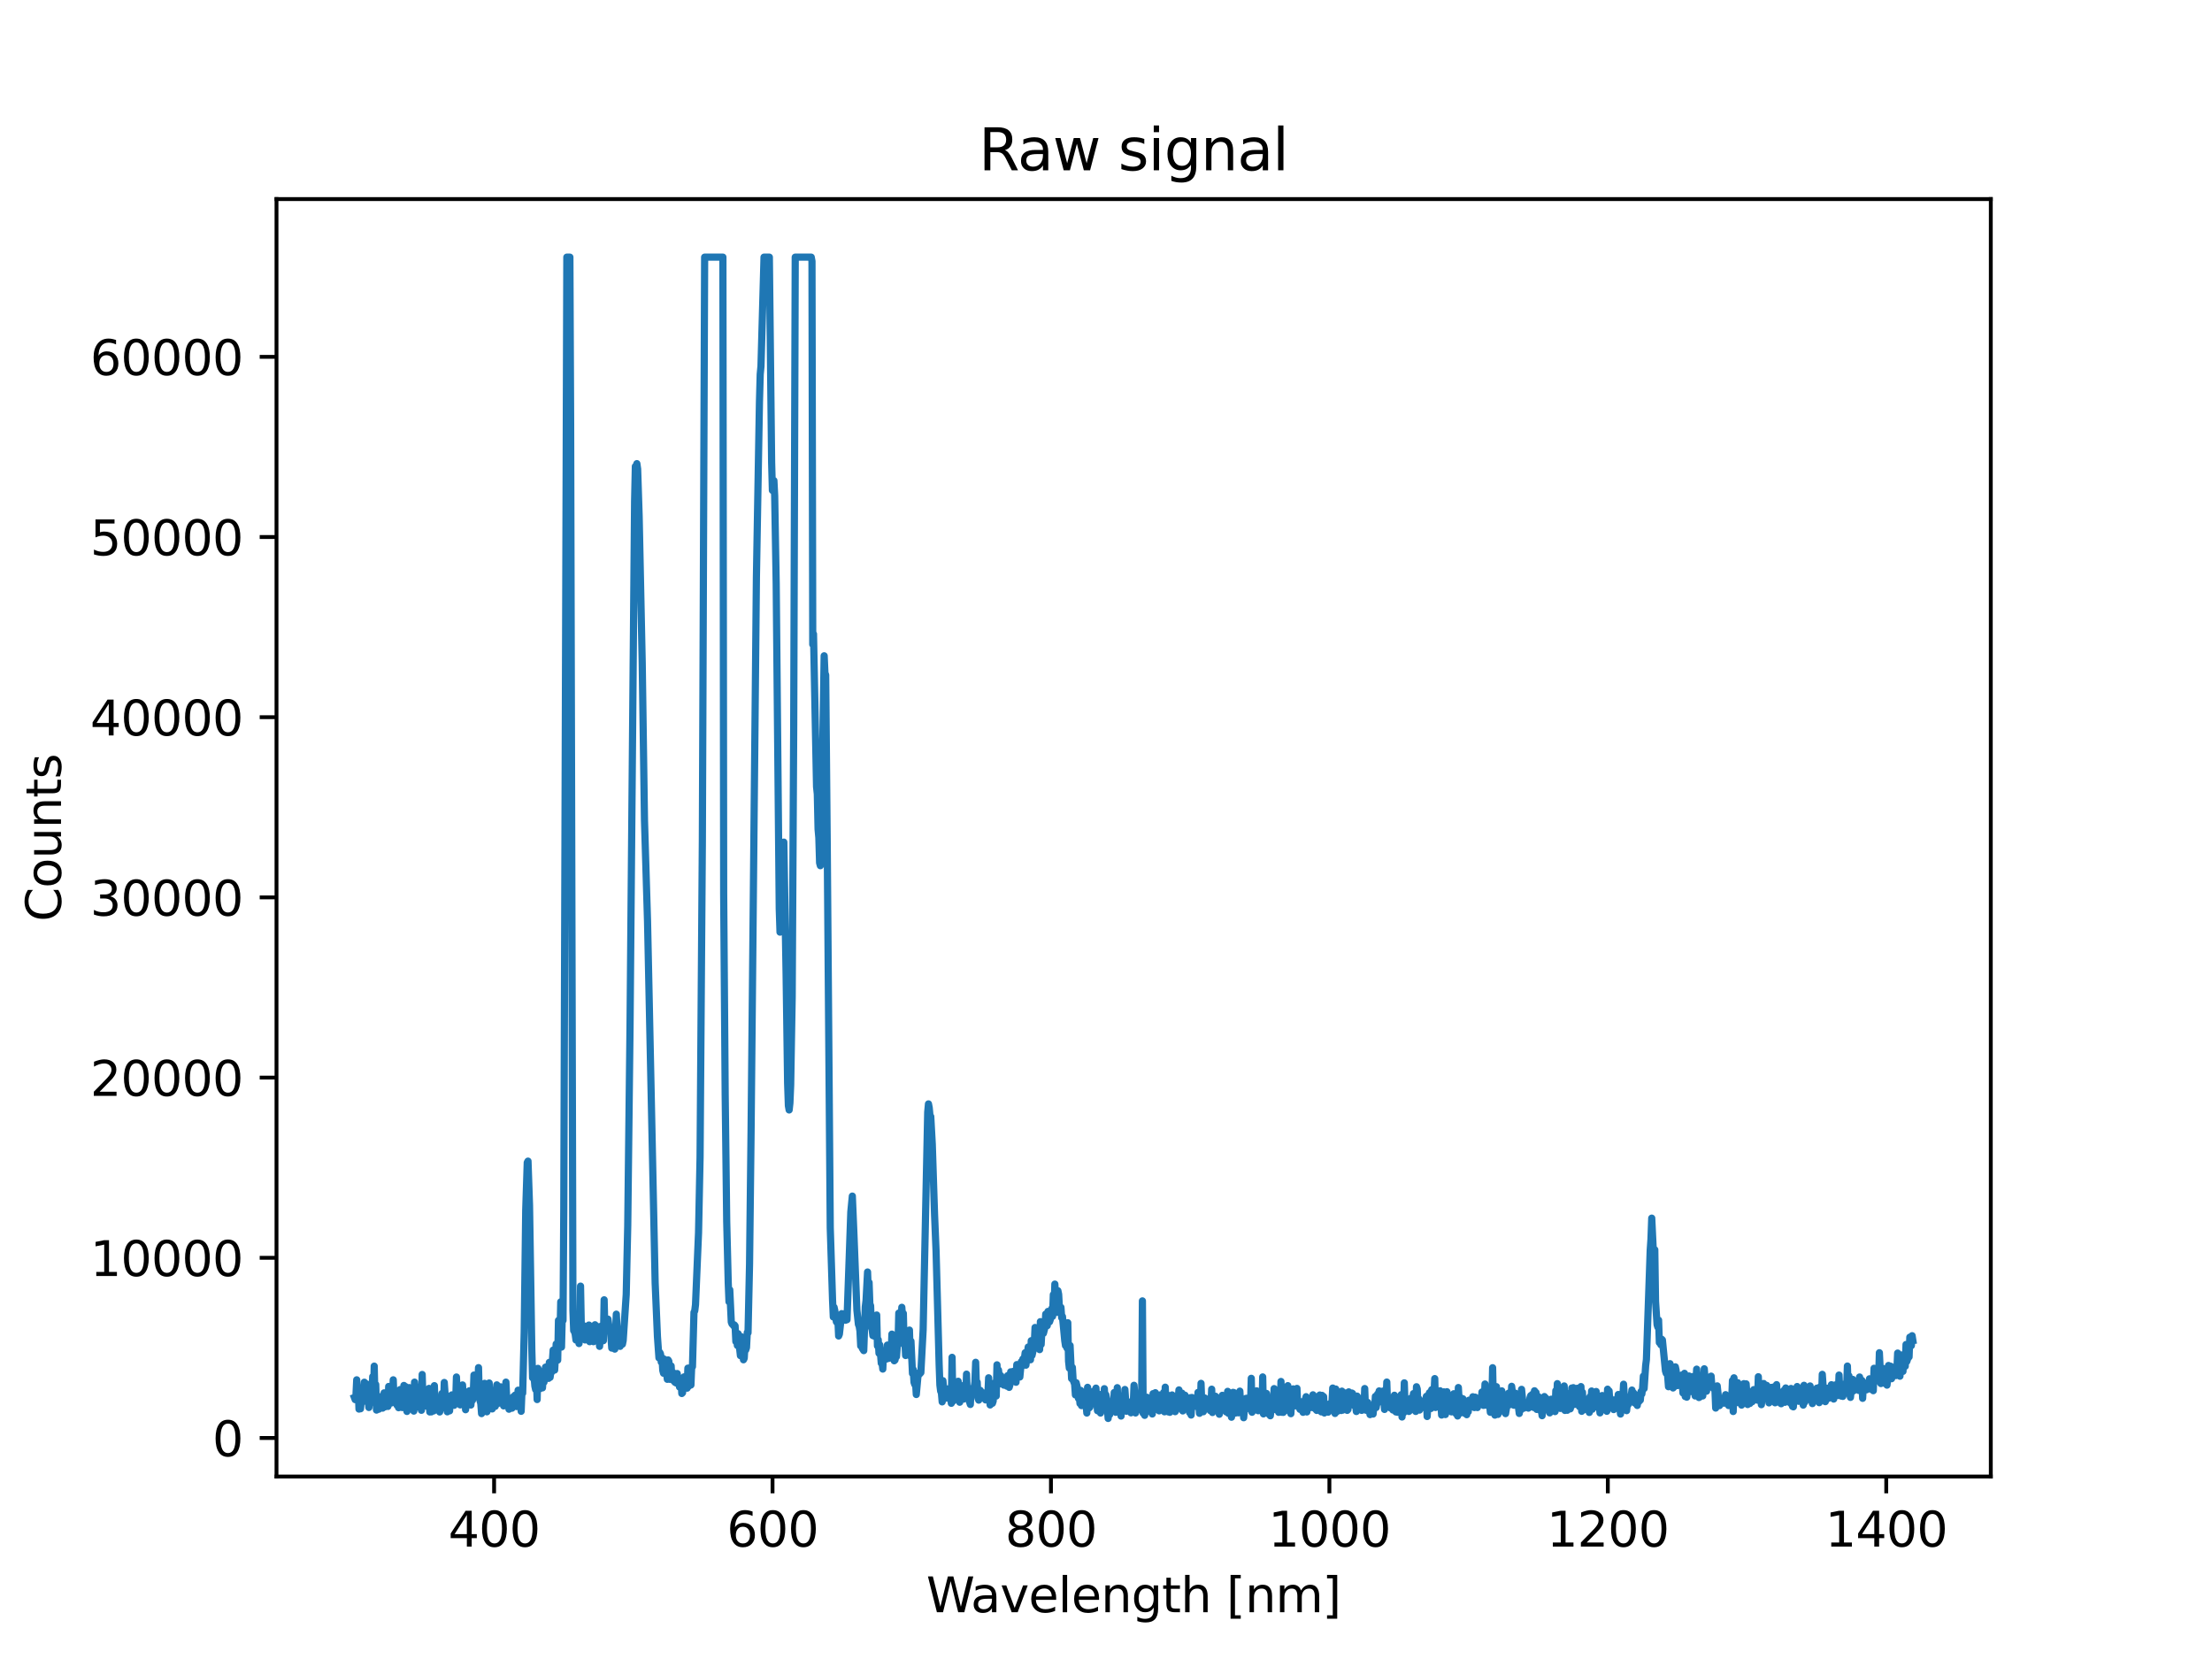<?xml version="1.0" encoding="utf-8" standalone="no"?>
<!DOCTYPE svg PUBLIC "-//W3C//DTD SVG 1.1//EN"
  "http://www.w3.org/Graphics/SVG/1.1/DTD/svg11.dtd">
<svg height="345.6pt" version="1.1" viewBox="0 0 460.8 345.6" width="460.8pt" xmlns="http://www.w3.org/2000/svg" xmlns:xlink="http://www.w3.org/1999/xlink">
 <defs>
  <style type="text/css">*{stroke-linecap:butt;stroke-linejoin:round;}</style>
 </defs>
 <g id="figure_1">
  <g id="patch_1">
   <path d="M 0 345.6 
L 460.8 345.6 
L 460.8 0 
L 0 0 
z
" style="fill:#ffffff;"/>
  </g>
  <g id="axes_1">
   <g id="patch_2">
    <path d="M 57.6 307.584 
L 414.72 307.584 
L 414.72 41.472 
L 57.6 41.472 
z
" style="fill:#ffffff;"/>
   </g>
   <g id="matplotlib.axis_1">
    <g id="xtick_1">
     <g id="line2d_1">
      <defs>
       <path d="M 0 0 
L 0 3.5 
" id="m87d52adecd" style="stroke:#000000;stroke-width:0.8;"/>
      </defs>
      <g>
       <use style="stroke:#000000;stroke-width:0.8;" x="102.93" xlink:href="#m87d52adecd" y="307.584"/>
      </g>
     </g>
     <g id="text_1">
      <!-- 400 -->
      <g transform="translate(93.386 322.182)scale(0.1 -0.1)">
       <defs>
        <path d="M 2419 4116 
L 825 1625 
L 2419 1625 
L 2419 4116 
z
M 2253 4666 
L 3047 4666 
L 3047 1625 
L 3713 1625 
L 3713 1100 
L 3047 1100 
L 3047 0 
L 2419 0 
L 2419 1100 
L 313 1100 
L 313 1709 
L 2253 4666 
z
" id="DejaVuSans-34" transform="scale(0.016)"/>
        <path d="M 2034 4250 
Q 1547 4250 1301 3770 
Q 1056 3291 1056 2328 
Q 1056 1369 1301 889 
Q 1547 409 2034 409 
Q 2525 409 2770 889 
Q 3016 1369 3016 2328 
Q 3016 3291 2770 3770 
Q 2525 4250 2034 4250 
z
M 2034 4750 
Q 2819 4750 3233 4129 
Q 3647 3509 3647 2328 
Q 3647 1150 3233 529 
Q 2819 -91 2034 -91 
Q 1250 -91 836 529 
Q 422 1150 422 2328 
Q 422 3509 836 4129 
Q 1250 4750 2034 4750 
z
" id="DejaVuSans-30" transform="scale(0.016)"/>
       </defs>
       <use xlink:href="#DejaVuSans-34"/>
       <use x="63.623" xlink:href="#DejaVuSans-30"/>
       <use x="127.246" xlink:href="#DejaVuSans-30"/>
      </g>
     </g>
    </g>
    <g id="xtick_2">
     <g id="line2d_2">
      <g>
       <use style="stroke:#000000;stroke-width:0.8;" x="160.932" xlink:href="#m87d52adecd" y="307.584"/>
      </g>
     </g>
     <g id="text_2">
      <!-- 600 -->
      <g transform="translate(151.388 322.182)scale(0.1 -0.1)">
       <defs>
        <path d="M 2113 2584 
Q 1688 2584 1439 2293 
Q 1191 2003 1191 1497 
Q 1191 994 1439 701 
Q 1688 409 2113 409 
Q 2538 409 2786 701 
Q 3034 994 3034 1497 
Q 3034 2003 2786 2293 
Q 2538 2584 2113 2584 
z
M 3366 4563 
L 3366 3988 
Q 3128 4100 2886 4159 
Q 2644 4219 2406 4219 
Q 1781 4219 1451 3797 
Q 1122 3375 1075 2522 
Q 1259 2794 1537 2939 
Q 1816 3084 2150 3084 
Q 2853 3084 3261 2657 
Q 3669 2231 3669 1497 
Q 3669 778 3244 343 
Q 2819 -91 2113 -91 
Q 1303 -91 875 529 
Q 447 1150 447 2328 
Q 447 3434 972 4092 
Q 1497 4750 2381 4750 
Q 2619 4750 2861 4703 
Q 3103 4656 3366 4563 
z
" id="DejaVuSans-36" transform="scale(0.016)"/>
       </defs>
       <use xlink:href="#DejaVuSans-36"/>
       <use x="63.623" xlink:href="#DejaVuSans-30"/>
       <use x="127.246" xlink:href="#DejaVuSans-30"/>
      </g>
     </g>
    </g>
    <g id="xtick_3">
     <g id="line2d_3">
      <g>
       <use style="stroke:#000000;stroke-width:0.8;" x="218.934" xlink:href="#m87d52adecd" y="307.584"/>
      </g>
     </g>
     <g id="text_3">
      <!-- 800 -->
      <g transform="translate(209.391 322.182)scale(0.1 -0.1)">
       <defs>
        <path d="M 2034 2216 
Q 1584 2216 1326 1975 
Q 1069 1734 1069 1313 
Q 1069 891 1326 650 
Q 1584 409 2034 409 
Q 2484 409 2743 651 
Q 3003 894 3003 1313 
Q 3003 1734 2745 1975 
Q 2488 2216 2034 2216 
z
M 1403 2484 
Q 997 2584 770 2862 
Q 544 3141 544 3541 
Q 544 4100 942 4425 
Q 1341 4750 2034 4750 
Q 2731 4750 3128 4425 
Q 3525 4100 3525 3541 
Q 3525 3141 3298 2862 
Q 3072 2584 2669 2484 
Q 3125 2378 3379 2068 
Q 3634 1759 3634 1313 
Q 3634 634 3220 271 
Q 2806 -91 2034 -91 
Q 1263 -91 848 271 
Q 434 634 434 1313 
Q 434 1759 690 2068 
Q 947 2378 1403 2484 
z
M 1172 3481 
Q 1172 3119 1398 2916 
Q 1625 2713 2034 2713 
Q 2441 2713 2670 2916 
Q 2900 3119 2900 3481 
Q 2900 3844 2670 4047 
Q 2441 4250 2034 4250 
Q 1625 4250 1398 4047 
Q 1172 3844 1172 3481 
z
" id="DejaVuSans-38" transform="scale(0.016)"/>
       </defs>
       <use xlink:href="#DejaVuSans-38"/>
       <use x="63.623" xlink:href="#DejaVuSans-30"/>
       <use x="127.246" xlink:href="#DejaVuSans-30"/>
      </g>
     </g>
    </g>
    <g id="xtick_4">
     <g id="line2d_4">
      <g>
       <use style="stroke:#000000;stroke-width:0.8;" x="276.937" xlink:href="#m87d52adecd" y="307.584"/>
      </g>
     </g>
     <g id="text_4">
      <!-- 1000 -->
      <g transform="translate(264.212 322.182)scale(0.1 -0.1)">
       <defs>
        <path d="M 794 531 
L 1825 531 
L 1825 4091 
L 703 3866 
L 703 4441 
L 1819 4666 
L 2450 4666 
L 2450 531 
L 3481 531 
L 3481 0 
L 794 0 
L 794 531 
z
" id="DejaVuSans-31" transform="scale(0.016)"/>
       </defs>
       <use xlink:href="#DejaVuSans-31"/>
       <use x="63.623" xlink:href="#DejaVuSans-30"/>
       <use x="127.246" xlink:href="#DejaVuSans-30"/>
       <use x="190.869" xlink:href="#DejaVuSans-30"/>
      </g>
     </g>
    </g>
    <g id="xtick_5">
     <g id="line2d_5">
      <g>
       <use style="stroke:#000000;stroke-width:0.8;" x="334.939" xlink:href="#m87d52adecd" y="307.584"/>
      </g>
     </g>
     <g id="text_5">
      <!-- 1200 -->
      <g transform="translate(322.214 322.182)scale(0.1 -0.1)">
       <defs>
        <path d="M 1228 531 
L 3431 531 
L 3431 0 
L 469 0 
L 469 531 
Q 828 903 1448 1529 
Q 2069 2156 2228 2338 
Q 2531 2678 2651 2914 
Q 2772 3150 2772 3378 
Q 2772 3750 2511 3984 
Q 2250 4219 1831 4219 
Q 1534 4219 1204 4116 
Q 875 4013 500 3803 
L 500 4441 
Q 881 4594 1212 4672 
Q 1544 4750 1819 4750 
Q 2544 4750 2975 4387 
Q 3406 4025 3406 3419 
Q 3406 3131 3298 2873 
Q 3191 2616 2906 2266 
Q 2828 2175 2409 1742 
Q 1991 1309 1228 531 
z
" id="DejaVuSans-32" transform="scale(0.016)"/>
       </defs>
       <use xlink:href="#DejaVuSans-31"/>
       <use x="63.623" xlink:href="#DejaVuSans-32"/>
       <use x="127.246" xlink:href="#DejaVuSans-30"/>
       <use x="190.869" xlink:href="#DejaVuSans-30"/>
      </g>
     </g>
    </g>
    <g id="xtick_6">
     <g id="line2d_6">
      <g>
       <use style="stroke:#000000;stroke-width:0.8;" x="392.941" xlink:href="#m87d52adecd" y="307.584"/>
      </g>
     </g>
     <g id="text_6">
      <!-- 1400 -->
      <g transform="translate(380.216 322.182)scale(0.1 -0.1)">
       <use xlink:href="#DejaVuSans-31"/>
       <use x="63.623" xlink:href="#DejaVuSans-34"/>
       <use x="127.246" xlink:href="#DejaVuSans-30"/>
       <use x="190.869" xlink:href="#DejaVuSans-30"/>
      </g>
     </g>
    </g>
    <g id="text_7">
     <!-- Wavelength [nm] -->
     <g transform="translate(192.968 335.861)scale(0.1 -0.1)">
      <defs>
       <path d="M 213 4666 
L 850 4666 
L 1831 722 
L 2809 4666 
L 3519 4666 
L 4500 722 
L 5478 4666 
L 6119 4666 
L 4947 0 
L 4153 0 
L 3169 4050 
L 2175 0 
L 1381 0 
L 213 4666 
z
" id="DejaVuSans-57" transform="scale(0.016)"/>
       <path d="M 2194 1759 
Q 1497 1759 1228 1600 
Q 959 1441 959 1056 
Q 959 750 1161 570 
Q 1363 391 1709 391 
Q 2188 391 2477 730 
Q 2766 1069 2766 1631 
L 2766 1759 
L 2194 1759 
z
M 3341 1997 
L 3341 0 
L 2766 0 
L 2766 531 
Q 2569 213 2275 61 
Q 1981 -91 1556 -91 
Q 1019 -91 701 211 
Q 384 513 384 1019 
Q 384 1609 779 1909 
Q 1175 2209 1959 2209 
L 2766 2209 
L 2766 2266 
Q 2766 2663 2505 2880 
Q 2244 3097 1772 3097 
Q 1472 3097 1187 3025 
Q 903 2953 641 2809 
L 641 3341 
Q 956 3463 1253 3523 
Q 1550 3584 1831 3584 
Q 2591 3584 2966 3190 
Q 3341 2797 3341 1997 
z
" id="DejaVuSans-61" transform="scale(0.016)"/>
       <path d="M 191 3500 
L 800 3500 
L 1894 563 
L 2988 3500 
L 3597 3500 
L 2284 0 
L 1503 0 
L 191 3500 
z
" id="DejaVuSans-76" transform="scale(0.016)"/>
       <path d="M 3597 1894 
L 3597 1613 
L 953 1613 
Q 991 1019 1311 708 
Q 1631 397 2203 397 
Q 2534 397 2845 478 
Q 3156 559 3463 722 
L 3463 178 
Q 3153 47 2828 -22 
Q 2503 -91 2169 -91 
Q 1331 -91 842 396 
Q 353 884 353 1716 
Q 353 2575 817 3079 
Q 1281 3584 2069 3584 
Q 2775 3584 3186 3129 
Q 3597 2675 3597 1894 
z
M 3022 2063 
Q 3016 2534 2758 2815 
Q 2500 3097 2075 3097 
Q 1594 3097 1305 2825 
Q 1016 2553 972 2059 
L 3022 2063 
z
" id="DejaVuSans-65" transform="scale(0.016)"/>
       <path d="M 603 4863 
L 1178 4863 
L 1178 0 
L 603 0 
L 603 4863 
z
" id="DejaVuSans-6c" transform="scale(0.016)"/>
       <path d="M 3513 2113 
L 3513 0 
L 2938 0 
L 2938 2094 
Q 2938 2591 2744 2837 
Q 2550 3084 2163 3084 
Q 1697 3084 1428 2787 
Q 1159 2491 1159 1978 
L 1159 0 
L 581 0 
L 581 3500 
L 1159 3500 
L 1159 2956 
Q 1366 3272 1645 3428 
Q 1925 3584 2291 3584 
Q 2894 3584 3203 3211 
Q 3513 2838 3513 2113 
z
" id="DejaVuSans-6e" transform="scale(0.016)"/>
       <path d="M 2906 1791 
Q 2906 2416 2648 2759 
Q 2391 3103 1925 3103 
Q 1463 3103 1205 2759 
Q 947 2416 947 1791 
Q 947 1169 1205 825 
Q 1463 481 1925 481 
Q 2391 481 2648 825 
Q 2906 1169 2906 1791 
z
M 3481 434 
Q 3481 -459 3084 -895 
Q 2688 -1331 1869 -1331 
Q 1566 -1331 1297 -1286 
Q 1028 -1241 775 -1147 
L 775 -588 
Q 1028 -725 1275 -790 
Q 1522 -856 1778 -856 
Q 2344 -856 2625 -561 
Q 2906 -266 2906 331 
L 2906 616 
Q 2728 306 2450 153 
Q 2172 0 1784 0 
Q 1141 0 747 490 
Q 353 981 353 1791 
Q 353 2603 747 3093 
Q 1141 3584 1784 3584 
Q 2172 3584 2450 3431 
Q 2728 3278 2906 2969 
L 2906 3500 
L 3481 3500 
L 3481 434 
z
" id="DejaVuSans-67" transform="scale(0.016)"/>
       <path d="M 1172 4494 
L 1172 3500 
L 2356 3500 
L 2356 3053 
L 1172 3053 
L 1172 1153 
Q 1172 725 1289 603 
Q 1406 481 1766 481 
L 2356 481 
L 2356 0 
L 1766 0 
Q 1100 0 847 248 
Q 594 497 594 1153 
L 594 3053 
L 172 3053 
L 172 3500 
L 594 3500 
L 594 4494 
L 1172 4494 
z
" id="DejaVuSans-74" transform="scale(0.016)"/>
       <path d="M 3513 2113 
L 3513 0 
L 2938 0 
L 2938 2094 
Q 2938 2591 2744 2837 
Q 2550 3084 2163 3084 
Q 1697 3084 1428 2787 
Q 1159 2491 1159 1978 
L 1159 0 
L 581 0 
L 581 4863 
L 1159 4863 
L 1159 2956 
Q 1366 3272 1645 3428 
Q 1925 3584 2291 3584 
Q 2894 3584 3203 3211 
Q 3513 2838 3513 2113 
z
" id="DejaVuSans-68" transform="scale(0.016)"/>
       <path id="DejaVuSans-20" transform="scale(0.016)"/>
       <path d="M 550 4863 
L 1875 4863 
L 1875 4416 
L 1125 4416 
L 1125 -397 
L 1875 -397 
L 1875 -844 
L 550 -844 
L 550 4863 
z
" id="DejaVuSans-5b" transform="scale(0.016)"/>
       <path d="M 3328 2828 
Q 3544 3216 3844 3400 
Q 4144 3584 4550 3584 
Q 5097 3584 5394 3201 
Q 5691 2819 5691 2113 
L 5691 0 
L 5113 0 
L 5113 2094 
Q 5113 2597 4934 2840 
Q 4756 3084 4391 3084 
Q 3944 3084 3684 2787 
Q 3425 2491 3425 1978 
L 3425 0 
L 2847 0 
L 2847 2094 
Q 2847 2600 2669 2842 
Q 2491 3084 2119 3084 
Q 1678 3084 1418 2786 
Q 1159 2488 1159 1978 
L 1159 0 
L 581 0 
L 581 3500 
L 1159 3500 
L 1159 2956 
Q 1356 3278 1631 3431 
Q 1906 3584 2284 3584 
Q 2666 3584 2933 3390 
Q 3200 3197 3328 2828 
z
" id="DejaVuSans-6d" transform="scale(0.016)"/>
       <path d="M 1947 4863 
L 1947 -844 
L 622 -844 
L 622 -397 
L 1369 -397 
L 1369 4416 
L 622 4416 
L 622 4863 
L 1947 4863 
z
" id="DejaVuSans-5d" transform="scale(0.016)"/>
      </defs>
      <use xlink:href="#DejaVuSans-57"/>
      <use x="92.502" xlink:href="#DejaVuSans-61"/>
      <use x="153.781" xlink:href="#DejaVuSans-76"/>
      <use x="212.961" xlink:href="#DejaVuSans-65"/>
      <use x="274.484" xlink:href="#DejaVuSans-6c"/>
      <use x="302.268" xlink:href="#DejaVuSans-65"/>
      <use x="363.791" xlink:href="#DejaVuSans-6e"/>
      <use x="427.17" xlink:href="#DejaVuSans-67"/>
      <use x="490.646" xlink:href="#DejaVuSans-74"/>
      <use x="529.855" xlink:href="#DejaVuSans-68"/>
      <use x="593.234" xlink:href="#DejaVuSans-20"/>
      <use x="625.021" xlink:href="#DejaVuSans-5b"/>
      <use x="664.035" xlink:href="#DejaVuSans-6e"/>
      <use x="727.414" xlink:href="#DejaVuSans-6d"/>
      <use x="824.826" xlink:href="#DejaVuSans-5d"/>
     </g>
    </g>
   </g>
   <g id="matplotlib.axis_2">
    <g id="ytick_1">
     <g id="line2d_7">
      <defs>
       <path d="M 0 0 
L -3.5 0 
" id="m0c8e8be93e" style="stroke:#000000;stroke-width:0.8;"/>
      </defs>
      <g>
       <use style="stroke:#000000;stroke-width:0.8;" x="57.6" xlink:href="#m0c8e8be93e" y="299.557"/>
      </g>
     </g>
     <g id="text_8">
      <!-- 0 -->
      <g transform="translate(44.237 303.356)scale(0.1 -0.1)">
       <use xlink:href="#DejaVuSans-30"/>
      </g>
     </g>
    </g>
    <g id="ytick_2">
     <g id="line2d_8">
      <g>
       <use style="stroke:#000000;stroke-width:0.8;" x="57.6" xlink:href="#m0c8e8be93e" y="262.02"/>
      </g>
     </g>
     <g id="text_9">
      <!-- 10000 -->
      <g transform="translate(18.788 265.819)scale(0.1 -0.1)">
       <use xlink:href="#DejaVuSans-31"/>
       <use x="63.623" xlink:href="#DejaVuSans-30"/>
       <use x="127.246" xlink:href="#DejaVuSans-30"/>
       <use x="190.869" xlink:href="#DejaVuSans-30"/>
       <use x="254.492" xlink:href="#DejaVuSans-30"/>
      </g>
     </g>
    </g>
    <g id="ytick_3">
     <g id="line2d_9">
      <g>
       <use style="stroke:#000000;stroke-width:0.8;" x="57.6" xlink:href="#m0c8e8be93e" y="224.483"/>
      </g>
     </g>
     <g id="text_10">
      <!-- 20000 -->
      <g transform="translate(18.788 228.282)scale(0.1 -0.1)">
       <use xlink:href="#DejaVuSans-32"/>
       <use x="63.623" xlink:href="#DejaVuSans-30"/>
       <use x="127.246" xlink:href="#DejaVuSans-30"/>
       <use x="190.869" xlink:href="#DejaVuSans-30"/>
       <use x="254.492" xlink:href="#DejaVuSans-30"/>
      </g>
     </g>
    </g>
    <g id="ytick_4">
     <g id="line2d_10">
      <g>
       <use style="stroke:#000000;stroke-width:0.8;" x="57.6" xlink:href="#m0c8e8be93e" y="186.945"/>
      </g>
     </g>
     <g id="text_11">
      <!-- 30000 -->
      <g transform="translate(18.788 190.745)scale(0.1 -0.1)">
       <defs>
        <path d="M 2597 2516 
Q 3050 2419 3304 2112 
Q 3559 1806 3559 1356 
Q 3559 666 3084 287 
Q 2609 -91 1734 -91 
Q 1441 -91 1130 -33 
Q 819 25 488 141 
L 488 750 
Q 750 597 1062 519 
Q 1375 441 1716 441 
Q 2309 441 2620 675 
Q 2931 909 2931 1356 
Q 2931 1769 2642 2001 
Q 2353 2234 1838 2234 
L 1294 2234 
L 1294 2753 
L 1863 2753 
Q 2328 2753 2575 2939 
Q 2822 3125 2822 3475 
Q 2822 3834 2567 4026 
Q 2313 4219 1838 4219 
Q 1578 4219 1281 4162 
Q 984 4106 628 3988 
L 628 4550 
Q 988 4650 1302 4700 
Q 1616 4750 1894 4750 
Q 2613 4750 3031 4423 
Q 3450 4097 3450 3541 
Q 3450 3153 3228 2886 
Q 3006 2619 2597 2516 
z
" id="DejaVuSans-33" transform="scale(0.016)"/>
       </defs>
       <use xlink:href="#DejaVuSans-33"/>
       <use x="63.623" xlink:href="#DejaVuSans-30"/>
       <use x="127.246" xlink:href="#DejaVuSans-30"/>
       <use x="190.869" xlink:href="#DejaVuSans-30"/>
       <use x="254.492" xlink:href="#DejaVuSans-30"/>
      </g>
     </g>
    </g>
    <g id="ytick_5">
     <g id="line2d_11">
      <g>
       <use style="stroke:#000000;stroke-width:0.8;" x="57.6" xlink:href="#m0c8e8be93e" y="149.408"/>
      </g>
     </g>
     <g id="text_12">
      <!-- 40000 -->
      <g transform="translate(18.788 153.207)scale(0.1 -0.1)">
       <use xlink:href="#DejaVuSans-34"/>
       <use x="63.623" xlink:href="#DejaVuSans-30"/>
       <use x="127.246" xlink:href="#DejaVuSans-30"/>
       <use x="190.869" xlink:href="#DejaVuSans-30"/>
       <use x="254.492" xlink:href="#DejaVuSans-30"/>
      </g>
     </g>
    </g>
    <g id="ytick_6">
     <g id="line2d_12">
      <g>
       <use style="stroke:#000000;stroke-width:0.8;" x="57.6" xlink:href="#m0c8e8be93e" y="111.871"/>
      </g>
     </g>
     <g id="text_13">
      <!-- 50000 -->
      <g transform="translate(18.788 115.67)scale(0.1 -0.1)">
       <defs>
        <path d="M 691 4666 
L 3169 4666 
L 3169 4134 
L 1269 4134 
L 1269 2991 
Q 1406 3038 1543 3061 
Q 1681 3084 1819 3084 
Q 2600 3084 3056 2656 
Q 3513 2228 3513 1497 
Q 3513 744 3044 326 
Q 2575 -91 1722 -91 
Q 1428 -91 1123 -41 
Q 819 9 494 109 
L 494 744 
Q 775 591 1075 516 
Q 1375 441 1709 441 
Q 2250 441 2565 725 
Q 2881 1009 2881 1497 
Q 2881 1984 2565 2268 
Q 2250 2553 1709 2553 
Q 1456 2553 1204 2497 
Q 953 2441 691 2322 
L 691 4666 
z
" id="DejaVuSans-35" transform="scale(0.016)"/>
       </defs>
       <use xlink:href="#DejaVuSans-35"/>
       <use x="63.623" xlink:href="#DejaVuSans-30"/>
       <use x="127.246" xlink:href="#DejaVuSans-30"/>
       <use x="190.869" xlink:href="#DejaVuSans-30"/>
       <use x="254.492" xlink:href="#DejaVuSans-30"/>
      </g>
     </g>
    </g>
    <g id="ytick_7">
     <g id="line2d_13">
      <g>
       <use style="stroke:#000000;stroke-width:0.8;" x="57.6" xlink:href="#m0c8e8be93e" y="74.334"/>
      </g>
     </g>
     <g id="text_14">
      <!-- 60000 -->
      <g transform="translate(18.788 78.133)scale(0.1 -0.1)">
       <use xlink:href="#DejaVuSans-36"/>
       <use x="63.623" xlink:href="#DejaVuSans-30"/>
       <use x="127.246" xlink:href="#DejaVuSans-30"/>
       <use x="190.869" xlink:href="#DejaVuSans-30"/>
       <use x="254.492" xlink:href="#DejaVuSans-30"/>
      </g>
     </g>
    </g>
    <g id="text_15">
     <!-- Counts -->
     <g transform="translate(12.708 191.981)rotate(-90)scale(0.1 -0.1)">
      <defs>
       <path d="M 4122 4306 
L 4122 3641 
Q 3803 3938 3442 4084 
Q 3081 4231 2675 4231 
Q 1875 4231 1450 3742 
Q 1025 3253 1025 2328 
Q 1025 1406 1450 917 
Q 1875 428 2675 428 
Q 3081 428 3442 575 
Q 3803 722 4122 1019 
L 4122 359 
Q 3791 134 3420 21 
Q 3050 -91 2638 -91 
Q 1578 -91 968 557 
Q 359 1206 359 2328 
Q 359 3453 968 4101 
Q 1578 4750 2638 4750 
Q 3056 4750 3426 4639 
Q 3797 4528 4122 4306 
z
" id="DejaVuSans-43" transform="scale(0.016)"/>
       <path d="M 1959 3097 
Q 1497 3097 1228 2736 
Q 959 2375 959 1747 
Q 959 1119 1226 758 
Q 1494 397 1959 397 
Q 2419 397 2687 759 
Q 2956 1122 2956 1747 
Q 2956 2369 2687 2733 
Q 2419 3097 1959 3097 
z
M 1959 3584 
Q 2709 3584 3137 3096 
Q 3566 2609 3566 1747 
Q 3566 888 3137 398 
Q 2709 -91 1959 -91 
Q 1206 -91 779 398 
Q 353 888 353 1747 
Q 353 2609 779 3096 
Q 1206 3584 1959 3584 
z
" id="DejaVuSans-6f" transform="scale(0.016)"/>
       <path d="M 544 1381 
L 544 3500 
L 1119 3500 
L 1119 1403 
Q 1119 906 1312 657 
Q 1506 409 1894 409 
Q 2359 409 2629 706 
Q 2900 1003 2900 1516 
L 2900 3500 
L 3475 3500 
L 3475 0 
L 2900 0 
L 2900 538 
Q 2691 219 2414 64 
Q 2138 -91 1772 -91 
Q 1169 -91 856 284 
Q 544 659 544 1381 
z
M 1991 3584 
L 1991 3584 
z
" id="DejaVuSans-75" transform="scale(0.016)"/>
       <path d="M 2834 3397 
L 2834 2853 
Q 2591 2978 2328 3040 
Q 2066 3103 1784 3103 
Q 1356 3103 1142 2972 
Q 928 2841 928 2578 
Q 928 2378 1081 2264 
Q 1234 2150 1697 2047 
L 1894 2003 
Q 2506 1872 2764 1633 
Q 3022 1394 3022 966 
Q 3022 478 2636 193 
Q 2250 -91 1575 -91 
Q 1294 -91 989 -36 
Q 684 19 347 128 
L 347 722 
Q 666 556 975 473 
Q 1284 391 1588 391 
Q 1994 391 2212 530 
Q 2431 669 2431 922 
Q 2431 1156 2273 1281 
Q 2116 1406 1581 1522 
L 1381 1569 
Q 847 1681 609 1914 
Q 372 2147 372 2553 
Q 372 3047 722 3315 
Q 1072 3584 1716 3584 
Q 2034 3584 2315 3537 
Q 2597 3491 2834 3397 
z
" id="DejaVuSans-73" transform="scale(0.016)"/>
      </defs>
      <use xlink:href="#DejaVuSans-43"/>
      <use x="69.824" xlink:href="#DejaVuSans-6f"/>
      <use x="131.006" xlink:href="#DejaVuSans-75"/>
      <use x="194.385" xlink:href="#DejaVuSans-6e"/>
      <use x="257.764" xlink:href="#DejaVuSans-74"/>
      <use x="296.973" xlink:href="#DejaVuSans-73"/>
     </g>
    </g>
   </g>
   <g id="line2d_14">
    <path clip-path="url(#p5a87d5d06e)" d="M 73.833 291.134 
L 73.991 291.569 
L 74.15 290.698 
L 74.309 287.44 
L 74.467 291.284 
L 74.626 289.587 
L 74.784 293.536 
L 74.943 292.53 
L 75.102 293.476 
L 75.419 289.857 
L 75.577 292.005 
L 75.895 287.936 
L 76.212 289.692 
L 76.37 288.296 
L 76.529 290.878 
L 76.688 291.569 
L 76.846 293.206 
L 77.005 291.524 
L 77.163 291.569 
L 77.481 290.938 
L 77.639 286.779 
L 77.798 292.125 
L 77.956 284.587 
L 78.115 291.764 
L 78.274 288.416 
L 78.432 293.746 
L 78.591 293.131 
L 78.749 290.833 
L 78.908 293.566 
L 79.067 291.104 
L 79.225 291.269 
L 79.384 291.044 
L 79.701 293.341 
L 80.018 290.158 
L 80.177 293.086 
L 80.335 290.533 
L 80.494 291.929 
L 80.653 292.215 
L 80.811 292.981 
L 80.97 288.821 
L 81.128 291.479 
L 81.287 290.428 
L 81.446 292.29 
L 81.604 292.215 
L 81.763 290.954 
L 81.921 287.44 
L 82.08 291.899 
L 82.239 291.734 
L 82.714 292.74 
L 82.873 290.728 
L 83.032 293.251 
L 83.19 293.116 
L 83.349 289.467 
L 83.507 293.176 
L 83.666 290.923 
L 83.825 293.221 
L 84.142 288.611 
L 84.3 291.884 
L 84.459 288.836 
L 84.776 294.032 
L 85.093 289.752 
L 85.252 289.062 
L 85.411 293.191 
L 85.569 291.794 
L 85.728 292.335 
L 85.886 290.443 
L 86.204 293.956 
L 86.362 287.92 
L 86.679 293.146 
L 86.997 288.957 
L 87.155 291.149 
L 87.472 289.587 
L 87.631 291.104 
L 87.79 293.791 
L 87.948 286.329 
L 88.107 291.419 
L 88.424 292.65 
L 88.583 292.89 
L 88.741 291.299 
L 88.9 291.614 
L 89.058 293.011 
L 89.217 291.824 
L 89.376 289.227 
L 89.534 294.137 
L 89.693 291.809 
L 89.851 294.122 
L 90.01 290.113 
L 90.169 291.089 
L 90.327 293.926 
L 90.486 288.656 
L 90.644 293.266 
L 90.803 292.74 
L 90.962 291.734 
L 91.12 292.845 
L 91.279 292.545 
L 91.437 292.8 
L 91.596 294.137 
L 91.755 291.134 
L 91.913 291.839 
L 92.072 290.293 
L 92.23 293.011 
L 92.389 293.311 
L 92.548 287.996 
L 92.865 292.53 
L 93.023 292.335 
L 93.182 294.107 
L 93.341 291.029 
L 93.658 293.911 
L 93.816 290.803 
L 93.975 291.089 
L 94.134 290.578 
L 94.292 291.869 
L 94.451 291.929 
L 94.609 292.755 
L 94.768 291.749 
L 94.927 292.02 
L 95.085 286.854 
L 95.244 290.413 
L 95.561 291.344 
L 95.72 290.683 
L 95.878 292.665 
L 96.195 291.674 
L 96.354 288.506 
L 96.513 291.464 
L 96.671 291.359 
L 96.83 289.902 
L 96.988 293.671 
L 97.306 290.293 
L 97.464 290.173 
L 97.623 292.665 
L 97.781 289.722 
L 98.099 292.695 
L 98.257 290.653 
L 98.416 291.719 
L 98.574 290.999 
L 98.733 286.449 
L 98.892 287.215 
L 99.05 289.377 
L 99.209 288.791 
L 99.367 290.038 
L 99.526 288.942 
L 99.685 284.902 
L 99.843 291.209 
L 100.16 292.395 
L 100.319 294.482 
L 100.953 288.176 
L 101.112 292.335 
L 101.271 290.488 
L 101.429 294.107 
L 101.588 293.116 
L 101.746 293.611 
L 101.905 288.101 
L 102.064 291.764 
L 102.222 292.305 
L 102.381 293.281 
L 102.539 293.506 
L 102.857 289.722 
L 103.174 292.965 
L 103.491 288.491 
L 103.65 291.554 
L 103.808 292.335 
L 103.967 291.659 
L 104.125 292.215 
L 104.284 288.896 
L 104.601 290.863 
L 104.76 291.419 
L 104.918 292.875 
L 105.077 291.554 
L 105.236 292.08 
L 105.394 287.92 
L 105.553 291.239 
L 105.711 291.074 
L 105.87 291.149 
L 106.029 293.566 
L 106.187 291.779 
L 106.504 293.146 
L 106.663 293.356 
L 106.98 290.923 
L 107.139 292.83 
L 107.297 290.638 
L 107.456 291.344 
L 107.615 293.011 
L 107.773 291.779 
L 107.932 289.602 
L 108.09 292.125 
L 108.249 291.479 
L 108.408 289.872 
L 108.566 294.002 
L 108.725 290.023 
L 108.883 290.233 
L 109.201 277.5 
L 109.518 252.08 
L 109.835 242.17 
L 109.994 241.885 
L 110.311 251.119 
L 110.787 281.179 
L 110.945 287.02 
L 111.104 285.083 
L 111.421 288.746 
L 111.58 289.467 
L 111.738 287.005 
L 111.897 291.554 
L 112.055 285.053 
L 112.373 285.788 
L 112.531 289.272 
L 112.69 288.041 
L 112.848 288.071 
L 113.007 289.122 
L 113.166 286.854 
L 113.324 287.936 
L 113.641 284.797 
L 113.8 284.752 
L 113.959 286.224 
L 114.117 286.074 
L 114.276 287.14 
L 114.434 283.806 
L 114.593 286.93 
L 114.752 285.758 
L 114.91 285.848 
L 115.227 281.254 
L 115.545 285.413 
L 115.862 279.978 
L 116.179 283.341 
L 116.338 275.068 
L 116.496 279.632 
L 116.655 278.266 
L 116.813 271.194 
L 116.972 280.623 
L 117.131 274.077 
L 117.289 275.068 
L 117.448 251.735 
L 118.082 53.568 
L 118.717 53.568 
L 118.875 88.418 
L 119.351 272.996 
L 119.51 277.2 
L 119.668 277.365 
L 119.827 277.966 
L 119.985 279.152 
L 120.303 274.467 
L 120.62 279.888 
L 120.778 277.83 
L 120.937 267.921 
L 121.096 276.344 
L 121.254 276.93 
L 121.413 276.809 
L 121.571 277.65 
L 121.73 276.224 
L 121.889 279.137 
L 122.047 276.839 
L 122.364 278.326 
L 122.523 278.882 
L 122.682 276.029 
L 122.84 279.497 
L 122.999 279.242 
L 123.475 276.855 
L 123.633 279.497 
L 123.95 275.969 
L 124.109 279.107 
L 124.268 277.635 
L 124.426 277.275 
L 124.585 278.776 
L 124.743 276.374 
L 124.902 280.473 
L 125.219 276.269 
L 125.536 279.317 
L 125.695 279.287 
L 125.854 270.773 
L 126.012 277.305 
L 126.171 276.975 
L 126.329 276.164 
L 126.488 276.885 
L 126.647 274.797 
L 126.964 277.155 
L 127.122 276.524 
L 127.44 280.833 
L 127.598 280.758 
L 127.757 279.287 
L 127.915 279.167 
L 128.074 281.044 
L 128.391 273.761 
L 128.708 280.263 
L 128.867 278.131 
L 129.026 280.038 
L 129.184 280.473 
L 129.343 279.963 
L 129.501 279.857 
L 129.66 280.023 
L 129.819 279.257 
L 130.453 269.677 
L 130.77 255.338 
L 131.246 213.957 
L 132.198 104.408 
L 132.356 97.156 
L 132.515 99.033 
L 132.673 96.586 
L 132.832 97.712 
L 133.149 107.622 
L 133.784 137.997 
L 134.259 170.954 
L 134.894 191.96 
L 136.48 267.26 
L 136.956 278.431 
L 137.273 282.875 
L 137.431 281.719 
L 137.59 282.005 
L 137.749 283.746 
L 137.907 282.815 
L 138.066 285.473 
L 138.224 286.074 
L 138.383 283.146 
L 138.542 285.563 
L 138.7 284.902 
L 139.017 287.335 
L 139.176 283.296 
L 139.335 283.581 
L 139.493 287.335 
L 139.652 284.647 
L 139.81 284.542 
L 139.969 287.2 
L 140.128 287.5 
L 140.286 285.984 
L 140.603 287.951 
L 140.921 288.131 
L 141.079 286.134 
L 141.238 287.575 
L 141.396 287.575 
L 141.555 288.942 
L 141.714 288.491 
L 141.872 287.335 
L 142.031 290.293 
L 142.189 290.128 
L 142.507 286.824 
L 142.665 288.942 
L 142.824 286.749 
L 142.982 288.671 
L 143.141 289.182 
L 143.3 285.008 
L 143.458 288.791 
L 143.617 287.035 
L 143.775 286.764 
L 143.934 288.521 
L 144.093 284.632 
L 144.251 284.707 
L 144.568 273.386 
L 144.727 273.086 
L 144.886 271.794 
L 145.52 256.78 
L 145.837 241.074 
L 146.313 175.249 
L 146.789 53.568 
L 150.595 53.568 
L 150.754 186.15 
L 151.071 228.221 
L 151.388 254.497 
L 151.705 267.23 
L 151.864 271.179 
L 152.023 268.686 
L 152.34 275.413 
L 152.498 275.818 
L 152.657 275.818 
L 152.816 276.179 
L 152.974 275.999 
L 153.133 276.194 
L 153.291 279.467 
L 153.45 278.641 
L 153.609 280.293 
L 153.767 277.83 
L 153.926 280.338 
L 154.084 280.999 
L 154.243 282.41 
L 154.402 278.446 
L 154.56 282.11 
L 154.719 280.428 
L 154.877 283.266 
L 155.036 282.951 
L 155.195 280.143 
L 155.353 281.209 
L 155.512 280.713 
L 155.67 277.575 
L 155.829 277.65 
L 156.146 263.221 
L 156.463 235.654 
L 157.574 120.264 
L 158.208 83.763 
L 158.367 77.982 
L 158.525 76.301 
L 159.16 53.568 
L 160.27 53.568 
L 160.746 96.33 
L 160.904 102.156 
L 161.063 100.309 
L 161.221 100.114 
L 161.38 103.267 
L 161.697 121.646 
L 162.332 189.333 
L 162.49 194.182 
L 163.125 175.969 
L 163.283 175.429 
L 163.759 202.891 
L 164.076 225.639 
L 164.235 230.338 
L 164.393 231.224 
L 164.552 229.783 
L 164.711 226.044 
L 165.028 207.621 
L 165.345 151.27 
L 165.662 53.568 
L 168.993 53.568 
L 169.151 54.424 
L 169.31 134.243 
L 169.469 132.081 
L 170.103 163.897 
L 170.262 165.414 
L 170.42 172.726 
L 170.579 174.498 
L 170.737 179.738 
L 170.896 180.339 
L 171.055 176.195 
L 171.689 136.615 
L 171.848 140.219 
L 172.006 140.594 
L 172.323 175.384 
L 172.958 255.789 
L 173.434 270.804 
L 173.592 274.347 
L 173.751 272.32 
L 173.909 273.041 
L 174.227 275.338 
L 174.385 275.548 
L 174.544 274.797 
L 174.702 278.311 
L 174.861 277.921 
L 175.337 273.656 
L 175.495 274.707 
L 175.813 273.882 
L 175.971 273.972 
L 176.13 275.038 
L 176.288 273.431 
L 176.447 274.918 
L 177.24 252.485 
L 177.557 249.167 
L 177.874 256.705 
L 178.509 272.936 
L 178.826 275.909 
L 178.985 276.299 
L 179.143 277.26 
L 179.302 280.383 
L 179.46 279.722 
L 179.619 280.863 
L 179.936 281.359 
L 180.253 272.245 
L 180.412 270.939 
L 180.729 264.978 
L 180.888 269.212 
L 181.046 267.17 
L 181.205 271.659 
L 181.364 271.99 
L 181.522 276.479 
L 181.681 276.99 
L 181.839 278.236 
L 181.998 277.35 
L 182.157 278.356 
L 182.474 276.629 
L 182.632 273.942 
L 182.791 280.383 
L 182.95 279.092 
L 183.108 281.915 
L 183.267 280.158 
L 183.584 283.987 
L 183.743 283.731 
L 183.901 285.203 
L 184.06 281.434 
L 184.218 283.086 
L 184.377 281.975 
L 184.536 282.335 
L 184.694 283.101 
L 184.853 280.203 
L 185.17 282.966 
L 185.329 280.894 
L 185.487 280.428 
L 185.646 281.794 
L 185.804 277.921 
L 186.122 282.906 
L 186.28 283.476 
L 186.439 283.326 
L 186.597 282.635 
L 186.756 282.605 
L 186.915 280.533 
L 187.073 280.128 
L 187.232 273.536 
L 187.708 274.873 
L 187.866 272.335 
L 188.025 274.572 
L 188.183 273.611 
L 188.342 280.038 
L 188.501 279.467 
L 188.659 282.38 
L 188.818 278.851 
L 188.976 279.918 
L 189.294 278.551 
L 189.452 277.08 
L 189.611 282.47 
L 189.769 279.392 
L 190.087 286.134 
L 190.245 285.293 
L 190.404 287.951 
L 190.562 288.416 
L 190.721 287.89 
L 190.88 290.503 
L 191.197 286.99 
L 191.355 286.029 
L 191.514 286.284 
L 191.831 285.939 
L 192.307 277.005 
L 193.259 231.69 
L 193.417 229.963 
L 193.576 230.789 
L 193.734 232.47 
L 193.893 232.591 
L 194.21 238.341 
L 194.686 253.026 
L 195.003 260.714 
L 195.638 284.167 
L 195.796 288.536 
L 195.955 289.812 
L 196.113 290.158 
L 196.272 292.035 
L 196.431 287.62 
L 196.748 291.359 
L 196.906 289.212 
L 197.065 290.593 
L 197.382 289.347 
L 197.541 290.923 
L 197.699 289.737 
L 197.858 291.494 
L 198.017 289.662 
L 198.175 292.335 
L 198.334 282.755 
L 198.492 291.929 
L 198.651 289.572 
L 198.81 289.647 
L 198.968 291.569 
L 199.127 290.773 
L 199.285 290.653 
L 199.603 287.74 
L 199.761 289.002 
L 199.92 292.11 
L 200.237 289.917 
L 200.396 290.338 
L 200.554 289.287 
L 200.713 291.464 
L 200.871 288.536 
L 201.03 289.212 
L 201.189 291.179 
L 201.347 286.254 
L 201.506 291.089 
L 201.664 291.089 
L 202.14 292.575 
L 202.299 289.287 
L 202.616 290.548 
L 202.775 290.293 
L 203.092 287.89 
L 203.25 283.791 
L 203.409 289.077 
L 203.568 287.936 
L 203.726 291.284 
L 203.885 291.674 
L 204.202 289.632 
L 204.361 290.173 
L 204.519 291.194 
L 204.678 290.098 
L 204.836 290.938 
L 204.995 290.203 
L 205.312 291.629 
L 205.471 290.954 
L 205.629 291.644 
L 205.788 290.773 
L 205.947 287.02 
L 206.264 292.68 
L 206.422 289.212 
L 206.581 289.993 
L 206.74 292.335 
L 206.898 291.869 
L 207.057 288.296 
L 207.215 288.086 
L 207.374 288.161 
L 207.533 290.818 
L 207.691 284.317 
L 207.85 287.62 
L 208.008 285.398 
L 208.326 288.281 
L 208.484 286.569 
L 208.643 287.785 
L 208.801 287.245 
L 209.119 288.551 
L 209.277 287.815 
L 209.436 288.446 
L 209.594 288.326 
L 209.753 288.761 
L 209.912 286.569 
L 210.229 289.017 
L 210.387 288.476 
L 210.546 285.773 
L 210.705 286.044 
L 210.863 287.155 
L 211.022 285.698 
L 211.18 285.758 
L 211.339 285.593 
L 211.498 287.62 
L 211.656 287.951 
L 211.815 284.272 
L 211.973 285.788 
L 212.132 285.593 
L 212.291 284.978 
L 212.449 286.854 
L 212.766 283.656 
L 212.925 284.572 
L 213.084 283.101 
L 213.242 284.197 
L 213.559 281.794 
L 213.718 284.392 
L 214.194 280.608 
L 214.352 281.074 
L 214.511 280.698 
L 214.67 283.266 
L 214.828 279.287 
L 214.987 282.365 
L 215.145 281.674 
L 215.463 279.873 
L 215.621 276.539 
L 215.78 279.122 
L 216.097 277.815 
L 216.256 278.626 
L 216.414 278.251 
L 216.573 281.149 
L 216.731 275.323 
L 216.89 280.083 
L 217.049 277.08 
L 217.207 276.689 
L 217.366 277.755 
L 217.683 276.539 
L 217.842 273.746 
L 218 275.713 
L 218.159 276.164 
L 218.317 273.191 
L 218.476 275.038 
L 218.635 275.368 
L 218.793 274.918 
L 218.952 273.071 
L 219.11 272.59 
L 219.269 274.227 
L 219.428 269.692 
L 219.586 272.74 
L 219.745 267.5 
L 220.062 273.401 
L 220.221 269.677 
L 220.379 268.882 
L 220.538 269.647 
L 220.696 272.455 
L 220.855 272.725 
L 221.014 272.35 
L 221.172 274.512 
L 221.331 274.257 
L 221.807 279.317 
L 221.965 280.323 
L 222.124 279.963 
L 222.282 280.848 
L 222.441 275.548 
L 222.6 283.566 
L 222.758 285.008 
L 222.917 280.293 
L 223.234 287.2 
L 223.393 284.857 
L 223.551 287.485 
L 223.868 288.356 
L 224.027 290.593 
L 224.186 288.041 
L 224.503 289.347 
L 224.661 291.314 
L 224.82 290.548 
L 224.979 292.38 
L 225.137 289.647 
L 225.296 292.815 
L 225.613 290.443 
L 225.772 290.833 
L 226.089 292.965 
L 226.247 292.695 
L 226.406 294.362 
L 226.565 289.002 
L 226.882 293.311 
L 227.04 293.146 
L 227.199 292.455 
L 227.358 290.803 
L 227.516 291.599 
L 227.675 291.644 
L 227.833 289.797 
L 227.992 291.284 
L 228.151 291.254 
L 228.309 289.167 
L 228.626 293.881 
L 228.785 290.999 
L 229.102 290.503 
L 229.261 294.362 
L 229.419 291.314 
L 229.578 291.119 
L 229.737 293.671 
L 229.895 293.341 
L 230.054 289.287 
L 230.212 292.08 
L 230.371 290.548 
L 230.53 291.419 
L 230.847 295.488 
L 231.005 292.485 
L 231.164 294.692 
L 231.323 292.5 
L 231.481 292.92 
L 231.64 292.83 
L 231.798 293.056 
L 231.957 292.365 
L 232.116 290.083 
L 232.433 294.212 
L 232.591 294.092 
L 232.75 289.077 
L 232.909 293.071 
L 233.067 290.923 
L 233.543 294.993 
L 233.702 290.788 
L 233.86 293.761 
L 234.019 293.641 
L 234.177 293.086 
L 234.336 289.452 
L 234.653 293.987 
L 234.812 293.146 
L 234.97 293.221 
L 235.129 292.17 
L 235.288 293.836 
L 235.446 292.981 
L 235.605 294.317 
L 235.763 291.914 
L 235.922 293.221 
L 236.081 292.53 
L 236.239 288.581 
L 236.398 290.353 
L 236.556 294.347 
L 236.874 292.065 
L 237.032 293.731 
L 237.191 291.014 
L 237.35 293.536 
L 237.508 291.569 
L 237.667 291.194 
L 237.825 291.704 
L 237.984 270.999 
L 238.143 294.407 
L 238.301 293.521 
L 238.46 294.842 
L 238.618 291.344 
L 238.777 293.386 
L 238.936 291.074 
L 239.094 293.506 
L 239.253 293.056 
L 239.411 293.987 
L 239.57 293.206 
L 239.729 293.221 
L 240.046 294.557 
L 240.204 290.323 
L 240.363 291.854 
L 240.68 290.128 
L 240.839 293.356 
L 240.997 292.26 
L 241.156 293.671 
L 241.315 292.425 
L 241.473 293.911 
L 241.632 290.593 
L 241.79 292.695 
L 241.949 292.215 
L 242.108 293.056 
L 242.425 290.053 
L 242.583 294.107 
L 242.742 288.972 
L 242.901 293.116 
L 243.059 290.473 
L 243.218 293.866 
L 243.376 294.122 
L 243.535 290.999 
L 243.694 294.212 
L 244.011 291.975 
L 244.169 290.593 
L 244.328 293.101 
L 244.487 292.725 
L 244.645 291.674 
L 244.804 294.077 
L 244.962 293.821 
L 245.121 293.026 
L 245.28 293.131 
L 245.597 289.542 
L 245.755 292.725 
L 245.914 292.02 
L 246.073 293.311 
L 246.231 290.218 
L 246.39 293.926 
L 246.866 290.653 
L 247.024 293.341 
L 247.341 292.92 
L 247.5 293.071 
L 247.659 291.524 
L 247.817 294.272 
L 247.976 291.164 
L 248.134 294.782 
L 248.293 291.119 
L 248.452 292.335 
L 248.61 292.275 
L 248.769 292.08 
L 248.927 292.275 
L 249.086 292.95 
L 249.245 292.996 
L 249.403 292.755 
L 249.562 290.068 
L 249.879 294.422 
L 250.038 294.212 
L 250.196 288.176 
L 250.355 292.575 
L 250.513 293.011 
L 250.672 294.092 
L 250.989 291.224 
L 251.148 292.395 
L 251.465 291.479 
L 251.624 291.914 
L 251.782 292.815 
L 251.941 291.569 
L 252.099 293.851 
L 252.258 292.92 
L 252.417 289.392 
L 252.575 294.257 
L 252.734 291.074 
L 252.892 291.554 
L 253.051 293.041 
L 253.21 290.863 
L 253.527 293.566 
L 253.685 291.434 
L 254.003 294.617 
L 254.161 291.719 
L 254.32 291.524 
L 254.478 293.521 
L 254.637 290.668 
L 254.954 293.506 
L 255.271 292.74 
L 255.43 294.122 
L 255.747 289.842 
L 255.906 294.422 
L 256.064 292.875 
L 256.223 292.575 
L 256.382 292.785 
L 256.54 295.233 
L 256.699 293.911 
L 256.857 290.053 
L 257.016 290.083 
L 257.333 294.377 
L 257.809 291.569 
L 257.968 294.317 
L 258.126 292.92 
L 258.285 289.797 
L 258.443 292.755 
L 258.602 293.071 
L 258.761 292.605 
L 258.919 292.5 
L 259.078 295.338 
L 259.236 293.536 
L 259.395 293.746 
L 259.554 291.314 
L 259.712 291.284 
L 259.871 293.356 
L 260.029 293.386 
L 260.188 293.056 
L 260.347 291.99 
L 260.505 292.605 
L 260.664 287.125 
L 260.822 294.197 
L 260.981 292.485 
L 261.14 292.5 
L 261.298 292.68 
L 261.457 292.215 
L 261.615 293.701 
L 261.774 289.737 
L 261.933 293.701 
L 262.091 293.881 
L 262.25 293.746 
L 262.408 292.35 
L 262.567 293.686 
L 262.726 293.746 
L 262.884 294.002 
L 263.043 286.839 
L 263.201 294.542 
L 263.519 290.563 
L 263.677 291.644 
L 263.836 290.278 
L 264.312 294.587 
L 264.47 293.686 
L 264.629 294.932 
L 264.946 292.425 
L 265.105 293.026 
L 265.263 292.89 
L 265.422 289.272 
L 265.739 293.641 
L 265.898 292.68 
L 266.056 290.863 
L 266.373 294.212 
L 266.532 291.254 
L 266.691 294.167 
L 266.849 287.785 
L 267.008 294.197 
L 267.166 290.278 
L 267.325 294.227 
L 267.484 293.191 
L 267.642 293.941 
L 267.959 290.008 
L 268.118 290.833 
L 268.277 288.656 
L 268.594 293.626 
L 268.752 292.515 
L 268.911 294.497 
L 269.07 291.854 
L 269.228 292.815 
L 269.387 289.332 
L 269.545 292.905 
L 269.704 292.26 
L 269.863 290.488 
L 270.021 291.344 
L 270.18 289.227 
L 270.338 292.95 
L 270.497 293.116 
L 270.656 293.011 
L 270.814 293.596 
L 271.131 292.02 
L 271.449 294.212 
L 271.607 291.929 
L 271.766 293.836 
L 271.924 291.554 
L 272.083 290.954 
L 272.242 294.137 
L 272.4 292.905 
L 272.717 293.311 
L 272.876 292.996 
L 273.035 293.221 
L 273.193 292.935 
L 273.352 293.116 
L 273.51 290.563 
L 273.669 293.296 
L 273.828 291.404 
L 273.986 291.359 
L 274.145 293.641 
L 274.303 293.821 
L 274.462 290.938 
L 274.621 292.875 
L 274.779 293.236 
L 274.938 290.608 
L 275.255 294.122 
L 275.414 290.683 
L 275.572 292.785 
L 275.731 290.938 
L 275.889 294.347 
L 276.048 292.545 
L 276.207 292.981 
L 276.365 292.605 
L 276.682 294.182 
L 277 292.425 
L 277.158 293.071 
L 277.317 293.026 
L 277.475 292.155 
L 277.634 289.152 
L 277.793 292.755 
L 278.11 294.452 
L 278.268 289.362 
L 278.586 294.017 
L 278.744 293.371 
L 278.903 293.806 
L 279.061 289.978 
L 279.22 293.146 
L 279.379 293.836 
L 279.537 289.797 
L 279.696 293.761 
L 279.854 293.596 
L 280.172 292.02 
L 280.33 290.173 
L 280.647 293.806 
L 280.806 293.626 
L 280.965 289.948 
L 281.123 291.719 
L 281.282 292.095 
L 281.599 290.188 
L 281.758 290.278 
L 281.916 292.725 
L 282.075 291.134 
L 282.392 292.56 
L 282.551 294.047 
L 282.709 290.833 
L 282.868 292.965 
L 283.026 292.845 
L 283.185 293.506 
L 283.502 291.329 
L 283.661 293.806 
L 283.819 291.944 
L 283.978 291.554 
L 284.137 293.686 
L 284.295 289.257 
L 284.454 293.566 
L 284.612 293.791 
L 284.771 293.356 
L 284.93 292.155 
L 285.088 293.701 
L 285.247 293.896 
L 285.405 294.692 
L 285.564 292.785 
L 285.723 293.866 
L 285.881 293.401 
L 286.04 294.572 
L 286.198 292.965 
L 286.357 293.296 
L 286.516 290.893 
L 286.674 293.221 
L 286.833 292.335 
L 286.991 290.383 
L 287.15 292.065 
L 287.309 289.752 
L 287.467 292.02 
L 287.626 291.359 
L 287.784 290.188 
L 287.943 291.269 
L 288.102 289.782 
L 288.26 290.908 
L 288.419 293.611 
L 288.736 291.809 
L 288.895 287.905 
L 289.053 292.68 
L 289.212 292.71 
L 289.37 292.485 
L 289.529 292.02 
L 289.688 293.326 
L 289.846 292.17 
L 290.005 292.035 
L 290.163 293.731 
L 290.481 290.653 
L 290.639 293.386 
L 290.798 294.137 
L 290.956 291.359 
L 291.115 294.197 
L 291.274 293.236 
L 291.432 293.101 
L 291.591 293.836 
L 291.908 290.533 
L 292.067 295.188 
L 292.225 293.011 
L 292.384 294.332 
L 292.542 288.071 
L 292.701 292.89 
L 292.86 293.311 
L 293.018 291.734 
L 293.177 292.8 
L 293.335 292.155 
L 293.494 294.032 
L 293.653 293.881 
L 293.97 291.224 
L 294.287 293.506 
L 294.446 290.308 
L 294.604 292.65 
L 294.763 291.374 
L 294.921 294.032 
L 295.08 288.881 
L 295.239 289.377 
L 295.397 293.176 
L 295.556 291.389 
L 295.714 293.746 
L 295.873 292.155 
L 296.032 292.17 
L 296.19 292.455 
L 296.349 293.206 
L 296.507 291.929 
L 296.666 291.975 
L 296.825 292.38 
L 297.142 290.878 
L 297.3 295.083 
L 297.618 290.593 
L 297.776 290.128 
L 298.093 293.416 
L 298.252 289.497 
L 298.411 292.245 
L 298.728 290.548 
L 298.886 287.185 
L 299.045 293.206 
L 299.362 290.263 
L 299.838 292.92 
L 299.997 289.722 
L 300.314 294.782 
L 300.472 293.446 
L 300.631 293.851 
L 300.79 289.948 
L 300.948 290.368 
L 301.107 294.677 
L 301.265 290.653 
L 301.424 289.917 
L 301.583 292.785 
L 301.741 292.26 
L 301.9 291.344 
L 302.058 292.53 
L 302.217 291.824 
L 302.376 294.122 
L 302.534 293.896 
L 302.851 290.338 
L 303.01 291.119 
L 303.327 294.512 
L 303.486 293.866 
L 303.644 294.977 
L 303.803 289.047 
L 304.12 294.407 
L 304.279 291.164 
L 304.596 293.551 
L 304.755 291.389 
L 305.072 294.392 
L 305.389 291.975 
L 305.548 294.707 
L 305.706 292.275 
L 305.865 294.092 
L 306.023 291.689 
L 306.182 292.56 
L 306.341 291.719 
L 306.499 291.749 
L 306.658 292.425 
L 306.816 290.969 
L 306.975 293.041 
L 307.134 293.221 
L 307.292 291.044 
L 307.451 291.479 
L 307.768 293.221 
L 307.927 291.299 
L 308.085 292.095 
L 308.244 291.779 
L 308.402 291.99 
L 308.561 291.689 
L 308.72 289.978 
L 308.878 292.515 
L 309.037 292.77 
L 309.195 291.914 
L 309.354 288.311 
L 309.513 292.725 
L 309.671 291.344 
L 309.83 291.584 
L 309.988 291.194 
L 310.147 292.89 
L 310.306 292.455 
L 310.464 294.212 
L 310.781 292.02 
L 310.94 284.918 
L 311.099 292.605 
L 311.257 292.605 
L 311.416 294.797 
L 311.574 292.635 
L 311.733 288.866 
L 311.892 293.656 
L 312.05 294.647 
L 312.367 290.413 
L 312.526 292.605 
L 312.685 292.86 
L 312.843 289.737 
L 313.16 293.671 
L 313.319 294.107 
L 313.478 292.275 
L 313.636 294.482 
L 313.953 292.62 
L 314.112 292.83 
L 314.271 290.218 
L 314.429 290.473 
L 314.588 292.395 
L 314.746 292.59 
L 314.905 288.791 
L 315.381 292.74 
L 315.698 290.233 
L 315.857 291.854 
L 316.015 291.554 
L 316.174 292.005 
L 316.491 294.452 
L 316.65 292.47 
L 316.808 293.731 
L 316.967 289.422 
L 317.284 292.605 
L 317.443 293.356 
L 317.918 292.2 
L 318.077 292.89 
L 318.236 292.2 
L 318.394 293.341 
L 318.553 293.176 
L 318.711 291.254 
L 318.87 290.743 
L 319.029 292.605 
L 319.187 290.488 
L 319.504 293.206 
L 319.663 289.722 
L 319.822 290.293 
L 319.98 290.083 
L 320.139 293.611 
L 320.456 290.923 
L 320.615 291.464 
L 320.932 293.896 
L 321.09 293.701 
L 321.249 294.917 
L 321.566 291.284 
L 321.725 290.923 
L 321.883 292.29 
L 322.042 291.254 
L 322.359 293.731 
L 322.676 292.02 
L 322.835 294.332 
L 322.994 293.821 
L 323.152 291.479 
L 323.469 292.44 
L 323.628 292.725 
L 323.787 291.944 
L 323.945 294.062 
L 324.104 289.707 
L 324.262 292.26 
L 324.421 288.236 
L 324.58 292.62 
L 324.738 292.605 
L 324.897 292.755 
L 325.055 293.401 
L 325.214 290.458 
L 325.373 293.296 
L 325.531 293.041 
L 325.69 291.914 
L 325.848 288.716 
L 326.007 293.821 
L 326.166 292.29 
L 326.324 293.731 
L 326.483 293.791 
L 326.641 293.011 
L 326.8 292.935 
L 326.959 290.248 
L 327.117 293.491 
L 327.276 292.8 
L 327.434 289.152 
L 327.593 290.683 
L 327.752 289.077 
L 327.91 292.59 
L 328.069 290.548 
L 328.227 292.29 
L 328.545 289.212 
L 328.703 292.17 
L 328.862 292.065 
L 329.02 293.026 
L 329.179 292.665 
L 329.338 288.851 
L 329.496 294.002 
L 329.655 290.038 
L 329.813 293.746 
L 329.972 292.245 
L 330.131 292.56 
L 330.289 293.596 
L 330.448 291.824 
L 330.606 293.581 
L 330.924 291.359 
L 331.082 294.242 
L 331.241 290.938 
L 331.399 293.236 
L 331.558 289.767 
L 331.717 293.566 
L 331.875 291.975 
L 332.034 292.275 
L 332.192 291.539 
L 332.351 292.83 
L 332.51 289.872 
L 332.827 293.146 
L 332.985 290.773 
L 333.303 294.332 
L 333.461 291.254 
L 333.62 292.005 
L 333.778 290.713 
L 334.096 293.671 
L 334.254 292.785 
L 334.413 292.92 
L 334.571 291.224 
L 334.73 294.002 
L 334.889 289.392 
L 335.047 291.449 
L 335.206 289.752 
L 335.364 292.155 
L 335.523 291.314 
L 335.682 292.875 
L 335.84 292.68 
L 335.999 292.065 
L 336.157 293.641 
L 336.316 291.884 
L 336.633 291.629 
L 336.792 291.404 
L 336.95 292.245 
L 337.109 290.503 
L 337.585 294.572 
L 337.743 291.164 
L 337.902 290.263 
L 338.061 291.299 
L 338.219 288.356 
L 338.536 293.536 
L 338.695 290.969 
L 338.854 293.866 
L 339.012 292.26 
L 339.171 292.62 
L 339.329 291.209 
L 339.488 291.464 
L 339.647 292.125 
L 339.964 289.572 
L 340.122 290.698 
L 340.281 290.128 
L 340.44 290.383 
L 340.598 292.305 
L 340.757 291.119 
L 340.915 290.908 
L 341.074 292.785 
L 341.233 290.773 
L 341.391 292.02 
L 341.55 290.458 
L 341.708 291.674 
L 341.867 289.872 
L 342.026 290.398 
L 342.184 289.197 
L 342.343 286.674 
L 342.501 289.257 
L 342.819 284.482 
L 342.977 283.221 
L 343.77 260.413 
L 343.929 258.131 
L 344.087 253.762 
L 344.563 263.686 
L 344.722 260.338 
L 344.88 271.074 
L 345.198 275.939 
L 345.356 276.464 
L 345.515 275.008 
L 345.673 279.692 
L 345.832 279.587 
L 345.991 280.143 
L 346.149 278.972 
L 346.308 279.137 
L 346.942 285.578 
L 347.101 286.089 
L 347.259 284.767 
L 347.577 288.881 
L 347.735 287.32 
L 347.894 284.077 
L 348.052 287.68 
L 348.211 286.299 
L 348.37 286.779 
L 348.528 289.137 
L 348.687 288.972 
L 349.004 284.737 
L 349.163 285.458 
L 349.321 288.116 
L 349.48 288.641 
L 349.638 288.596 
L 349.956 287.455 
L 350.114 287.89 
L 350.273 286.464 
L 350.431 287.59 
L 350.59 290.188 
L 350.749 288.776 
L 350.907 286.089 
L 351.066 290.923 
L 351.224 289.632 
L 351.383 291.059 
L 351.859 286.644 
L 352.176 289.152 
L 352.335 289.887 
L 352.493 286.779 
L 352.652 289.047 
L 352.81 289.032 
L 352.969 288.026 
L 353.128 290.803 
L 353.445 285.218 
L 353.762 290.878 
L 353.921 291.134 
L 354.079 291.044 
L 354.555 288.866 
L 354.714 290.803 
L 355.031 285.143 
L 355.348 289.137 
L 355.507 289.812 
L 355.665 287.41 
L 355.824 288.041 
L 355.982 287.335 
L 356.141 288.431 
L 356.3 288.146 
L 356.458 286.674 
L 356.617 288.896 
L 356.934 289.242 
L 357.093 289.017 
L 357.251 289.452 
L 357.41 293.326 
L 357.727 288.701 
L 358.044 291.719 
L 358.203 292.815 
L 358.52 291.884 
L 358.996 291.644 
L 359.154 292.305 
L 359.472 290.533 
L 359.63 292.23 
L 359.789 292.035 
L 360.106 292.8 
L 360.265 291.119 
L 360.423 292.32 
L 360.582 291.134 
L 360.74 291.929 
L 360.899 287.59 
L 361.058 294.047 
L 361.216 287.02 
L 361.375 290.323 
L 361.533 290.158 
L 361.851 292.185 
L 362.009 288.041 
L 362.326 291.944 
L 362.485 291.134 
L 362.644 291.614 
L 362.802 292.71 
L 363.119 290.743 
L 363.278 288.236 
L 363.595 291.179 
L 363.754 288.281 
L 364.071 292.59 
L 364.388 289.932 
L 364.547 292.365 
L 364.705 291.254 
L 364.864 291.314 
L 365.023 292.005 
L 365.34 289.482 
L 365.498 290.608 
L 365.657 290.353 
L 365.816 289.797 
L 365.974 290.338 
L 366.133 291.689 
L 366.291 286.794 
L 366.45 290.548 
L 366.609 289.572 
L 366.767 289.617 
L 366.926 292.62 
L 367.402 288.206 
L 367.56 291.299 
L 367.719 291.014 
L 367.877 288.836 
L 368.036 288.596 
L 368.353 290.173 
L 368.512 292.245 
L 368.67 291.074 
L 368.829 291.374 
L 368.988 289.017 
L 369.146 289.287 
L 369.305 291.809 
L 369.463 288.942 
L 369.781 292.23 
L 369.939 291.464 
L 370.098 288.446 
L 370.256 291.419 
L 370.415 290.893 
L 370.574 291.779 
L 370.732 289.993 
L 370.891 292.305 
L 371.049 292.425 
L 371.208 290.203 
L 371.367 291.899 
L 371.684 289.587 
L 371.842 292.125 
L 372.001 289.137 
L 372.16 290.833 
L 372.477 291.404 
L 372.635 290.473 
L 372.794 291.014 
L 372.953 292.275 
L 373.111 289.242 
L 373.27 292.56 
L 373.428 292.996 
L 373.587 293.071 
L 373.746 290.578 
L 373.904 290.098 
L 374.063 290.083 
L 374.221 291.194 
L 374.38 288.836 
L 374.539 289.812 
L 374.697 291.914 
L 374.856 290.413 
L 375.014 291.464 
L 375.49 289.948 
L 375.649 292.71 
L 375.807 288.581 
L 375.966 292.095 
L 376.283 289.002 
L 376.442 289.587 
L 376.6 290.758 
L 376.759 290.638 
L 377.076 288.716 
L 377.235 291.734 
L 377.393 290.683 
L 377.552 292.395 
L 377.711 290.878 
L 377.869 290.638 
L 378.028 289.782 
L 378.186 290.293 
L 378.345 290.368 
L 378.504 289.167 
L 378.662 291.584 
L 378.821 291.104 
L 378.979 292.2 
L 379.138 288.926 
L 379.297 290.938 
L 379.455 291.494 
L 379.614 286.299 
L 379.931 290.758 
L 380.09 289.707 
L 380.248 291.99 
L 380.565 289.197 
L 380.724 289.287 
L 380.883 291.314 
L 381.041 289.122 
L 381.2 290.023 
L 381.358 289.963 
L 381.517 288.461 
L 381.676 290.503 
L 381.834 289.692 
L 381.993 291.449 
L 382.31 288.506 
L 382.469 290.398 
L 382.786 288.356 
L 382.944 290.713 
L 383.103 286.449 
L 383.262 289.932 
L 383.42 288.746 
L 383.579 290.833 
L 383.737 290.668 
L 383.896 290.893 
L 384.055 288.371 
L 384.372 290.278 
L 384.53 290.023 
L 384.689 289.257 
L 384.848 284.572 
L 385.006 289.452 
L 385.165 286.614 
L 385.323 290.203 
L 385.482 291.104 
L 385.799 288.041 
L 385.958 287.35 
L 386.116 289.752 
L 386.275 289.257 
L 386.434 289.392 
L 386.592 288.026 
L 386.909 289.437 
L 387.068 289.197 
L 387.227 289.662 
L 387.385 286.854 
L 387.544 289.647 
L 387.702 289.827 
L 387.861 287.56 
L 388.02 291.299 
L 388.178 288.281 
L 388.337 289.422 
L 388.495 288.341 
L 388.654 288.581 
L 388.813 289.527 
L 389.13 287.951 
L 389.288 288.671 
L 389.447 287.23 
L 389.606 289.362 
L 389.764 288.161 
L 389.923 288.236 
L 390.081 287.485 
L 390.24 289.707 
L 390.399 285.038 
L 390.557 287.86 
L 390.874 286.299 
L 391.033 287.11 
L 391.192 285.954 
L 391.35 287.395 
L 391.509 281.794 
L 391.826 288.221 
L 391.985 286.644 
L 392.143 286.389 
L 392.302 285.083 
L 392.46 288.131 
L 392.619 286.479 
L 392.778 287.17 
L 392.936 286.149 
L 393.095 288.551 
L 393.253 287.215 
L 393.412 284.452 
L 393.571 286.96 
L 393.729 287.14 
L 393.888 284.617 
L 394.046 287.215 
L 394.205 286.764 
L 394.522 284.933 
L 394.681 286.044 
L 394.839 285.818 
L 394.998 286.554 
L 395.157 285.308 
L 395.315 281.869 
L 395.474 284.227 
L 395.632 283.161 
L 395.791 286.689 
L 396.108 282.26 
L 396.267 283.056 
L 396.425 285.683 
L 396.584 282.485 
L 396.743 282.365 
L 396.901 284.617 
L 397.06 280.083 
L 397.218 283.626 
L 397.377 283.161 
L 397.536 280.113 
L 397.694 282.68 
L 397.853 278.551 
L 398.011 278.536 
L 398.17 280.323 
L 398.329 278.251 
L 398.487 279.272 
L 398.487 279.272 
" style="fill:none;stroke:#1f77b4;stroke-linecap:square;stroke-width:1.5;"/>
   </g>
   <g id="patch_3">
    <path d="M 57.6 307.584 
L 57.6 41.472 
" style="fill:none;stroke:#000000;stroke-linecap:square;stroke-linejoin:miter;stroke-width:0.8;"/>
   </g>
   <g id="patch_4">
    <path d="M 414.72 307.584 
L 414.72 41.472 
" style="fill:none;stroke:#000000;stroke-linecap:square;stroke-linejoin:miter;stroke-width:0.8;"/>
   </g>
   <g id="patch_5">
    <path d="M 57.6 307.584 
L 414.72 307.584 
" style="fill:none;stroke:#000000;stroke-linecap:square;stroke-linejoin:miter;stroke-width:0.8;"/>
   </g>
   <g id="patch_6">
    <path d="M 57.6 41.472 
L 414.72 41.472 
" style="fill:none;stroke:#000000;stroke-linecap:square;stroke-linejoin:miter;stroke-width:0.8;"/>
   </g>
   <g id="text_16">
    <!-- Raw signal -->
    <g transform="translate(203.887 35.472)scale(0.12 -0.12)">
     <defs>
      <path d="M 2841 2188 
Q 3044 2119 3236 1894 
Q 3428 1669 3622 1275 
L 4263 0 
L 3584 0 
L 2988 1197 
Q 2756 1666 2539 1819 
Q 2322 1972 1947 1972 
L 1259 1972 
L 1259 0 
L 628 0 
L 628 4666 
L 2053 4666 
Q 2853 4666 3247 4331 
Q 3641 3997 3641 3322 
Q 3641 2881 3436 2590 
Q 3231 2300 2841 2188 
z
M 1259 4147 
L 1259 2491 
L 2053 2491 
Q 2509 2491 2742 2702 
Q 2975 2913 2975 3322 
Q 2975 3731 2742 3939 
Q 2509 4147 2053 4147 
L 1259 4147 
z
" id="DejaVuSans-52" transform="scale(0.016)"/>
      <path d="M 269 3500 
L 844 3500 
L 1563 769 
L 2278 3500 
L 2956 3500 
L 3675 769 
L 4391 3500 
L 4966 3500 
L 4050 0 
L 3372 0 
L 2619 2869 
L 1863 0 
L 1184 0 
L 269 3500 
z
" id="DejaVuSans-77" transform="scale(0.016)"/>
      <path d="M 603 3500 
L 1178 3500 
L 1178 0 
L 603 0 
L 603 3500 
z
M 603 4863 
L 1178 4863 
L 1178 4134 
L 603 4134 
L 603 4863 
z
" id="DejaVuSans-69" transform="scale(0.016)"/>
     </defs>
     <use xlink:href="#DejaVuSans-52"/>
     <use x="67.232" xlink:href="#DejaVuSans-61"/>
     <use x="128.512" xlink:href="#DejaVuSans-77"/>
     <use x="210.299" xlink:href="#DejaVuSans-20"/>
     <use x="242.086" xlink:href="#DejaVuSans-73"/>
     <use x="294.186" xlink:href="#DejaVuSans-69"/>
     <use x="321.969" xlink:href="#DejaVuSans-67"/>
     <use x="385.445" xlink:href="#DejaVuSans-6e"/>
     <use x="448.824" xlink:href="#DejaVuSans-61"/>
     <use x="510.104" xlink:href="#DejaVuSans-6c"/>
    </g>
   </g>
  </g>
 </g>
 <defs>
  <clipPath id="p5a87d5d06e">
   <rect height="266.112" width="357.12" x="57.6" y="41.472"/>
  </clipPath>
 </defs>
</svg>
